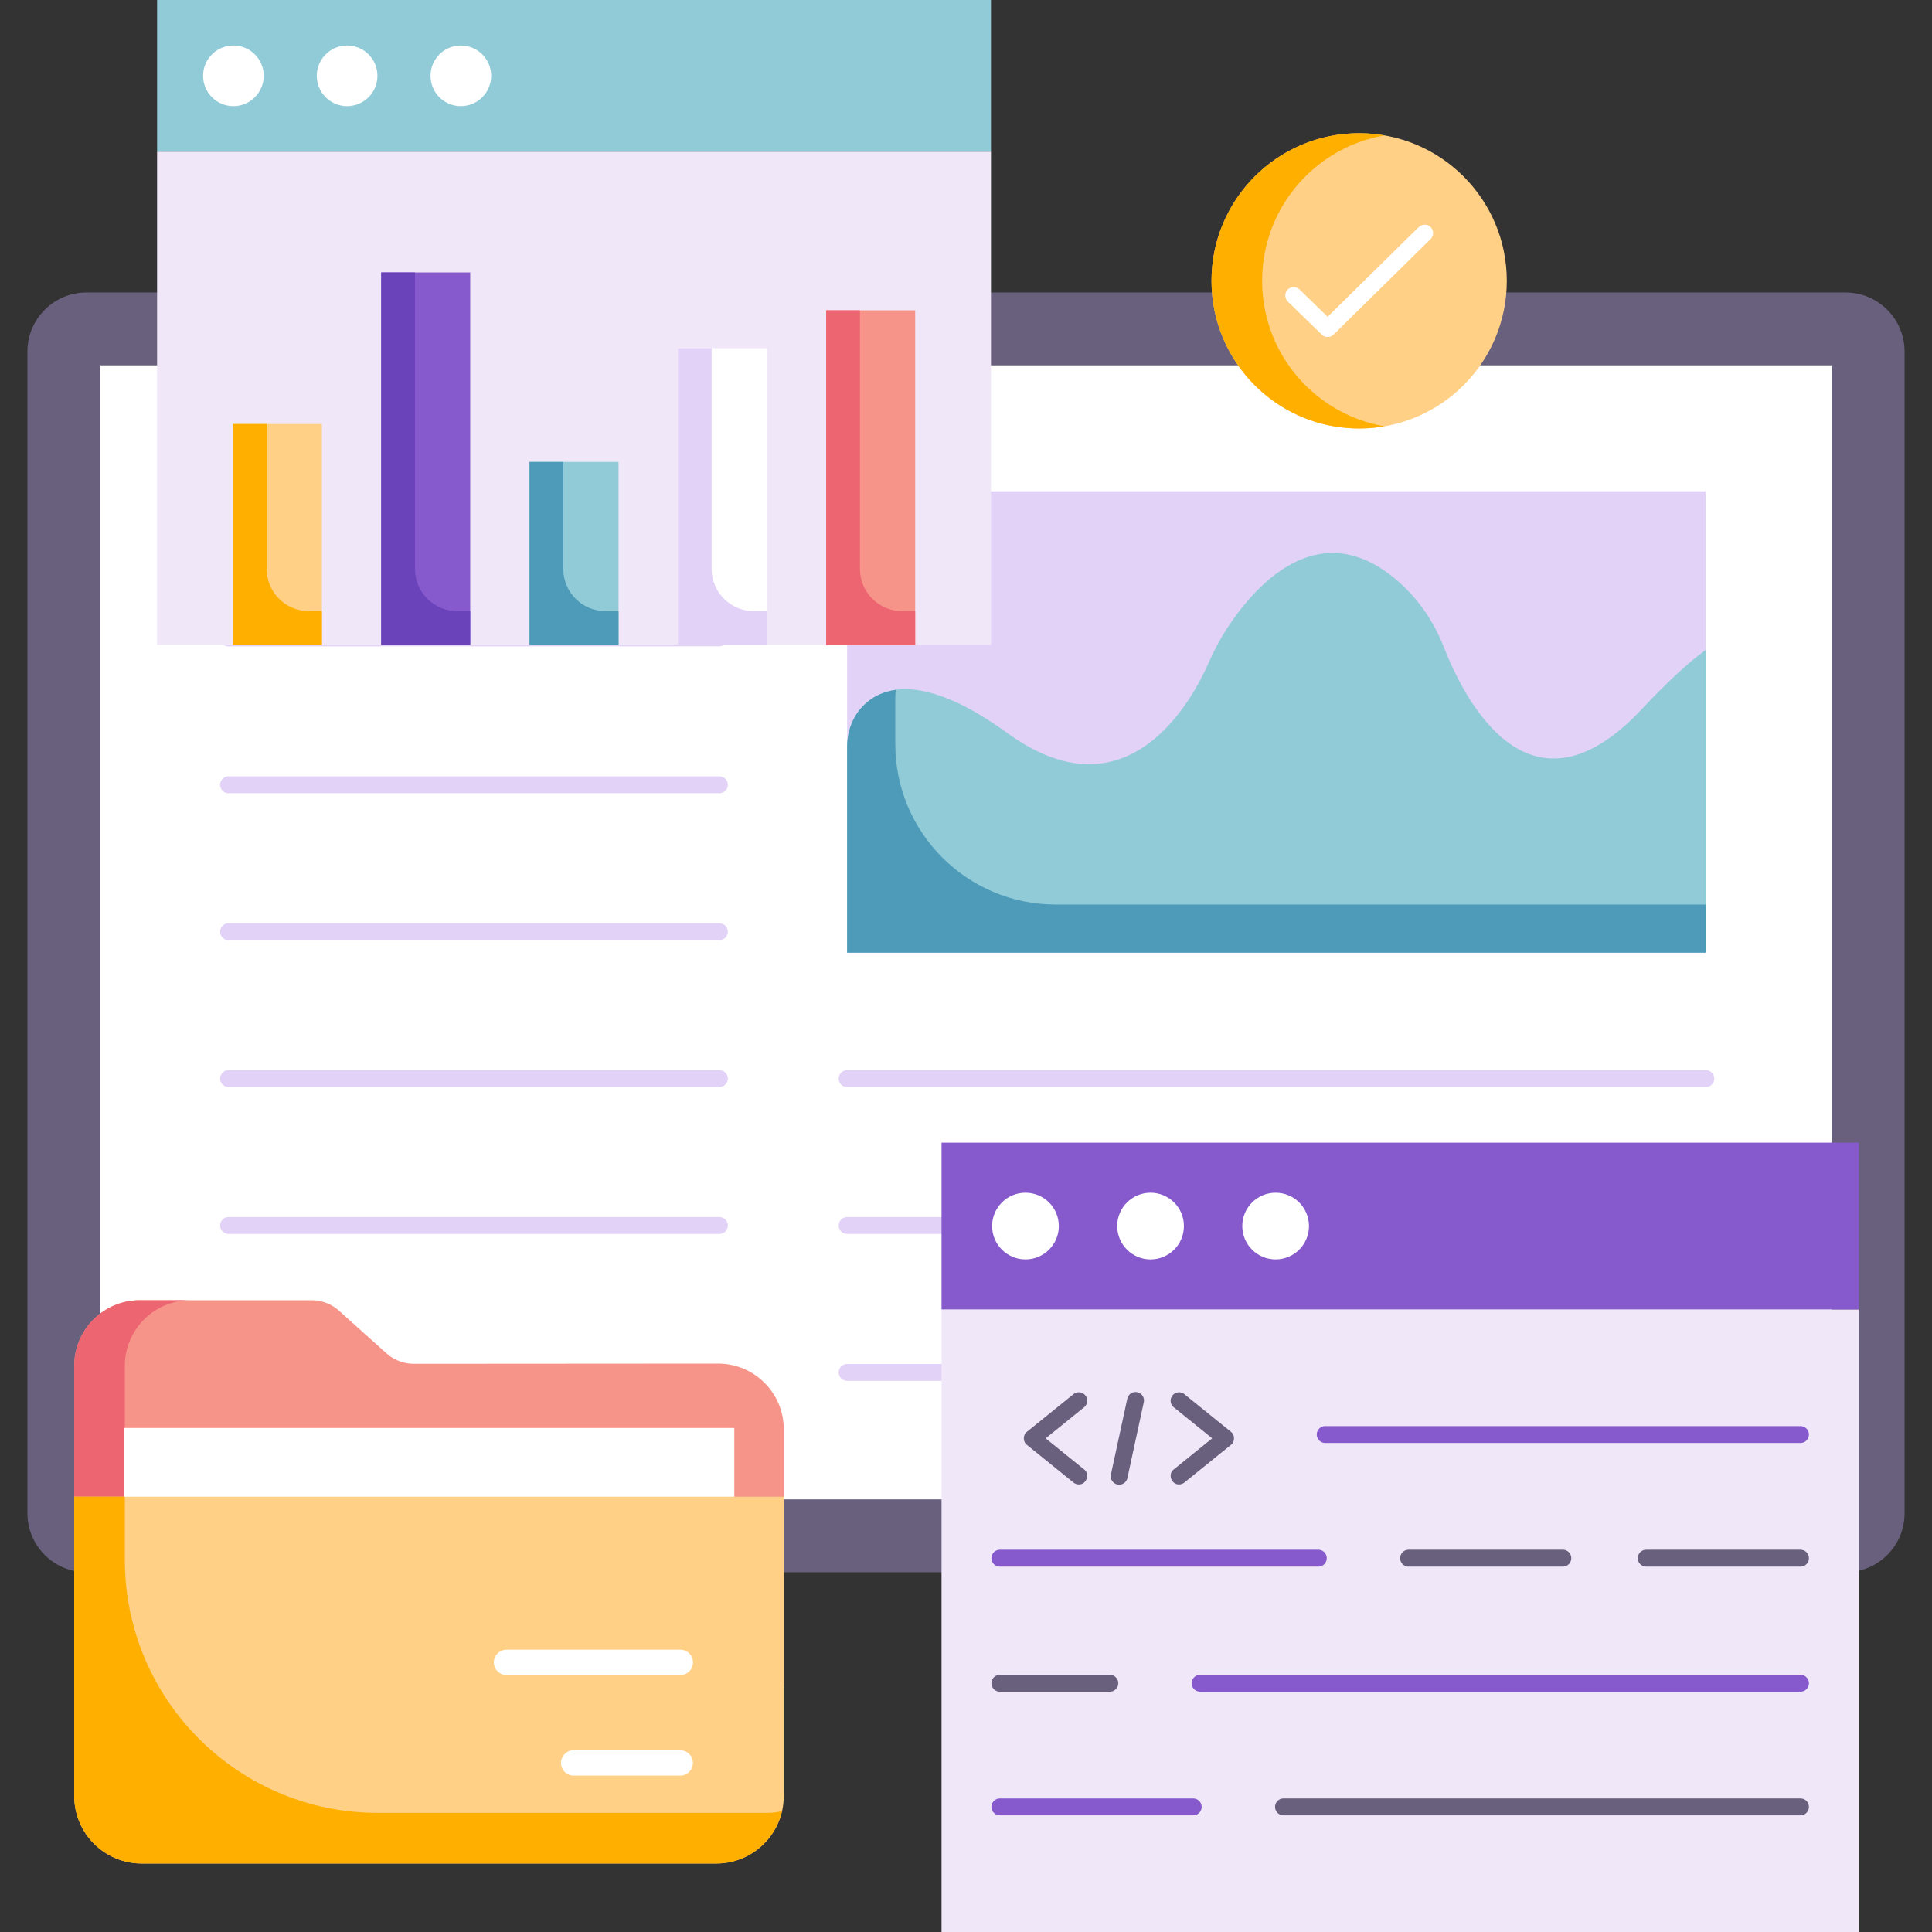 <svg xmlns="http://www.w3.org/2000/svg" version="1.1" xmlns:xlink="http://www.w3.org/1999/xlink" xmlns:svgjs="http://svgjs.com/svgjs" width="512" height="512" x="0" y="0" viewBox="0 0 468 468" style="enable-background:new 0 0 512 512" xml:space="preserve" class=""><rect x="0" y="0" width="468" height="468" fill="#333333" stroke="none"/><g><path fill="#68607c" d="M447.052 380.85H20.948c-7.901 0-14.306-6.405-14.306-14.306V85.159c0-7.901 6.405-14.306 14.306-14.306h426.105c7.901 0 14.306 6.405 14.306 14.306v281.385c-.001 7.901-6.406 14.306-14.307 14.306z" data-original="#131c46" class=""></path><path fill="#ffffff" d="M24.288 88.499h419.424v274.705H24.288z" data-original="#ffffff" class=""></path><path fill="#e2d2f7" d="M205.209 119.003h207.999v111.771H205.209z" data-original="#e2d2f7" class=""></path><path fill="#91cbd7" d="M397.658 171.824c-26.963 28.736-42.734-1.833-47.941-15.133-2.342-5.981-5.988-11.41-10.813-15.678-18.798-16.624-34.123-.016-41.143 10.402-2.001 2.97-3.67 6.148-5.12 9.423-3.898 8.805-19.52 37.837-48.59 16.761-19.001-13.775-28.993-11.709-34.054-7.465-3.129 2.624-4.788 6.611-4.788 10.695v49.944h207.999v-73.361c-4.355 3.186-9.37 7.825-15.55 14.412z" data-original="#61ceac" class=""></path><path fill="#4e9bb9" d="M216.872 169.167c0-.695.066-1.384.161-2.067-3.022.402-5.315 1.592-7.036 3.035-3.129 2.624-4.788 6.611-4.788 10.695v49.944h207.999v-11.663h-157.46c-21.471 0-38.876-17.406-38.876-38.876z" data-original="#52c1a1" class=""></path><path fill="#e2d2f7" d="M413.208 263.321H205.209a2.044 2.044 0 1 1 0-4.088h207.999a2.044 2.044 0 1 1 0 4.088zM413.208 298.909H205.209a2.044 2.044 0 1 1 0-4.088h207.999a2.044 2.044 0 1 1 0 4.088zM174.263 263.321H55.366a2.044 2.044 0 1 1 0-4.088h118.896a2.044 2.044 0 0 1 .001 4.088zM174.263 298.909H55.366a2.044 2.044 0 1 1 0-4.088h118.896a2.044 2.044 0 0 1 .001 4.088zM413.208 334.49H205.209a2.044 2.044 0 1 1 0-4.088h207.999a2.044 2.044 0 1 1 0 4.088zM174.263 334.49H55.366a2.044 2.044 0 1 1 0-4.088h118.896a2.044 2.044 0 0 1 .001 4.088zM174.263 192.146H55.366a2.044 2.044 0 1 1 0-4.088h118.896a2.044 2.044 0 0 1 .001 4.088zM174.263 227.734H55.366a2.044 2.044 0 1 1 0-4.088h118.896a2.044 2.044 0 0 1 .001 4.088zM174.263 120.971H55.366a2.044 2.044 0 1 1 0-4.088h118.896a2.044 2.044 0 0 1 .001 4.088zM174.263 156.559H55.366a2.044 2.044 0 1 1 0-4.088h118.896a2.044 2.044 0 0 1 .001 4.088z" data-original="#e2d2f7" class=""></path><path fill="#f0e8f9" d="M228.074 317.197h222.199V468H228.074z" data-original="#f0e8f9" class=""></path><path fill="#865acc" d="M436.139 349.541H321.013a2.044 2.044 0 1 1 0-4.088h115.126a2.044 2.044 0 1 1 0 4.088z" data-original="#865acc" class=""></path><path fill="#68607c" d="M436.139 379.492h-37.363a2.044 2.044 0 1 1 0-4.088h37.363a2.044 2.044 0 1 1 0 4.088zM378.576 379.492h-37.363a2.044 2.044 0 1 1 0-4.088h37.363a2.044 2.044 0 1 1 0 4.088z" data-original="#ff33a8" class=""></path><path fill="#865acc" d="M319.341 379.492h-77.132a2.044 2.044 0 1 1 0-4.088h77.132a2.044 2.044 0 1 1 0 4.088zM436.139 409.792H290.713a2.044 2.044 0 1 1 0-4.088h145.426a2.044 2.044 0 1 1 0 4.088z" data-original="#865acc" class=""></path><path fill="#68607c" d="M268.841 409.792h-26.632a2.044 2.044 0 1 1 0-4.088h26.632a2.044 2.044 0 1 1 0 4.088zM436.139 439.744H310.912a2.044 2.044 0 1 1 0-4.088h125.226a2.044 2.044 0 0 1 .001 4.088z" data-original="#ff33a8" class=""></path><path fill="#865acc" d="M289.041 439.744h-46.832a2.044 2.044 0 1 1 0-4.088h46.832a2.044 2.044 0 1 1 0 4.088zM228.074 276.797h222.199v40.4H228.074z" data-original="#865acc" class=""></path><circle cx="248.406" cy="296.997" r="8.08" fill="#ffffff" data-original="#ffffff" class=""></circle><circle cx="278.706" cy="296.997" r="8.08" fill="#ffffff" data-original="#ffffff" class=""></circle><circle cx="309.005" cy="296.997" r="8.08" fill="#ffffff" data-original="#ffffff" class=""></circle><path fill="#68607c" d="M261.324 359.581c-.452 0-.906-.149-1.284-.455l-11.275-9.117c-1.002-.769-1.001-2.409 0-3.178l11.275-9.117a2.043 2.043 0 1 1 2.57 3.178l-9.309 7.528 9.309 7.528c1.509 1.133.562 3.702-1.286 3.633zM285.612 359.581c-1.848.07-2.794-2.5-1.286-3.633l9.309-7.528-9.309-7.528a2.043 2.043 0 1 1 2.57-3.178l11.275 9.117c1.002.769 1.001 2.409 0 3.178l-11.275 9.117a2.037 2.037 0 0 1-1.284.455zM271.103 359.641c-1.283.014-2.288-1.222-1.999-2.476l3.969-18.353a2.043 2.043 0 1 1 3.994.864l-3.969 18.353a2.042 2.042 0 0 1-1.995 1.612z" data-original="#ff33a8" class=""></path><path fill="#f0e8f9" d="M38.056 36.727h201.999V156.21H38.056z" data-original="#f0e8f9" class=""></path><path fill="#91cbd7" d="M38.056 0h201.999v36.727H38.056z" data-original="#f955af" class=""></path><circle cx="56.539" cy="18.364" r="7.345" fill="#ffffff" data-original="#ffffff" class=""></circle><circle cx="84.084" cy="18.364" r="7.345" fill="#ffffff" data-original="#ffffff" class=""></circle><circle cx="111.63" cy="18.364" r="7.345" fill="#ffffff" data-original="#ffffff" class=""></circle><path fill="#f69489" d="M200.134 75.171h21.557v81.039h-21.557z" data-original="#ff8f33" class=""></path><path fill="#ed6571" d="M208.309 75.171h-8.175v81.039h21.557v-8.175h-3.164c-5.643 0-10.218-4.575-10.218-10.218z" data-original="#ff740d" class=""></path><path fill="#ffffff" d="M164.205 84.353h21.557v71.857h-21.557z" data-original="#ffffff" class=""></path><path fill="#e2d2f7" d="M172.38 84.353h-8.175v71.857h21.557v-8.175h-3.164c-5.643 0-10.218-4.575-10.218-10.218z" data-original="#e2d2f7" class=""></path><path fill="#91cbd7" d="M128.277 111.898h21.557v44.312h-21.557z" data-original="#f955af" class=""></path><path fill="#4e9bb9" d="M136.451 111.898h-8.175v44.312h21.557v-8.175h-3.164c-5.643 0-10.218-4.575-10.218-10.218z" data-original="#ef009f" class=""></path><path fill="#865acc" d="M92.348 65.989h21.557v90.221H92.348z" data-original="#865acc" class=""></path><path fill="#6a42ba" d="M100.522 65.989h-8.175v90.221h21.557v-8.175h-3.164c-5.643 0-10.218-4.575-10.218-10.218z" data-original="#6a42ba" class=""></path><path fill="#ffd086" d="M56.419 102.716h21.557v53.494H56.419z" data-original="#ffc31a" class=""></path><path fill="#ffaf00" d="M64.594 102.716h-8.175v53.494h21.557v-8.175h-3.164c-5.643 0-10.218-4.575-10.218-10.218z" data-original="#ffaf00" class=""></path><path fill="#f69489" d="m93.613 327.821-11.497-10.315a9.94 9.94 0 0 0-6.637-2.541H33.882c-8.783 0-15.902 7.12-15.902 15.902v77.298h171.876v-61.948c0-8.787-7.126-15.908-15.913-15.902l-73.686.048a9.94 9.94 0 0 1-6.644-2.542z" data-original="#ff8f33" class=""></path><path fill="#ed6571" d="M46.144 314.964H33.882c-8.783 0-15.902 7.12-15.902 15.902v77.298h12.262v-77.298c0-8.782 7.119-15.902 15.902-15.902z" data-original="#ff740d" class=""></path><path fill="#ffffff" d="M29.958 345.908h147.919v48.19H29.958z" data-original="#ffffff" class=""></path><path fill="#ffd086" d="M173.506 451.413H34.329c-9.029 0-16.349-7.32-16.349-16.349v-72.51h171.876v72.51c-.001 9.03-7.321 16.349-16.35 16.349z" data-original="#ffc31a" class=""></path><path fill="#ffaf00" d="M91.552 439.151c-33.861 0-61.31-27.449-61.31-61.31v-15.287H17.98v72.51c0 9.029 7.32 16.349 16.349 16.349h139.177c7.769 0 14.259-5.424 15.923-12.688-1.179.27-2.401.426-3.661.426z" data-original="#ffaf00" class=""></path><path fill="#ffffff" d="M164.861 430.113h-25.979a3.066 3.066 0 0 1 0-6.13h25.979a3.066 3.066 0 0 1 0 6.13zM164.861 405.747h-42.216a3.066 3.066 0 0 1 0-6.131h42.216a3.066 3.066 0 0 1 0 6.131z" data-original="#ffffff" class=""></path><circle cx="329.239" cy="68.033" r="35.764" fill="#ffd086" data-original="#ffc31a" class=""></circle><path fill="#ffaf00" d="M305.737 68.033c0-17.661 12.804-32.321 29.633-35.23a35.9 35.9 0 0 0-6.131-.534c-19.752 0-35.764 16.012-35.764 35.764s16.012 35.764 35.764 35.764c2.092 0 4.138-.19 6.131-.534-16.829-2.909-29.633-17.57-29.633-35.23z" data-original="#ffaf00" class=""></path><path fill="#ffffff" d="m320.185 81.064-8.151-7.93c-.73-.71-.922-1.867-.338-2.702a2.045 2.045 0 0 1 3.109-.305l6.797 6.612 21.984-21.652c.726-.715 1.886-.882 2.708-.281a2.044 2.044 0 0 1 .239 3.114l-23.488 23.134a2.057 2.057 0 0 1-2.86.01z" data-original="#ffffff" class=""></path></g></svg>